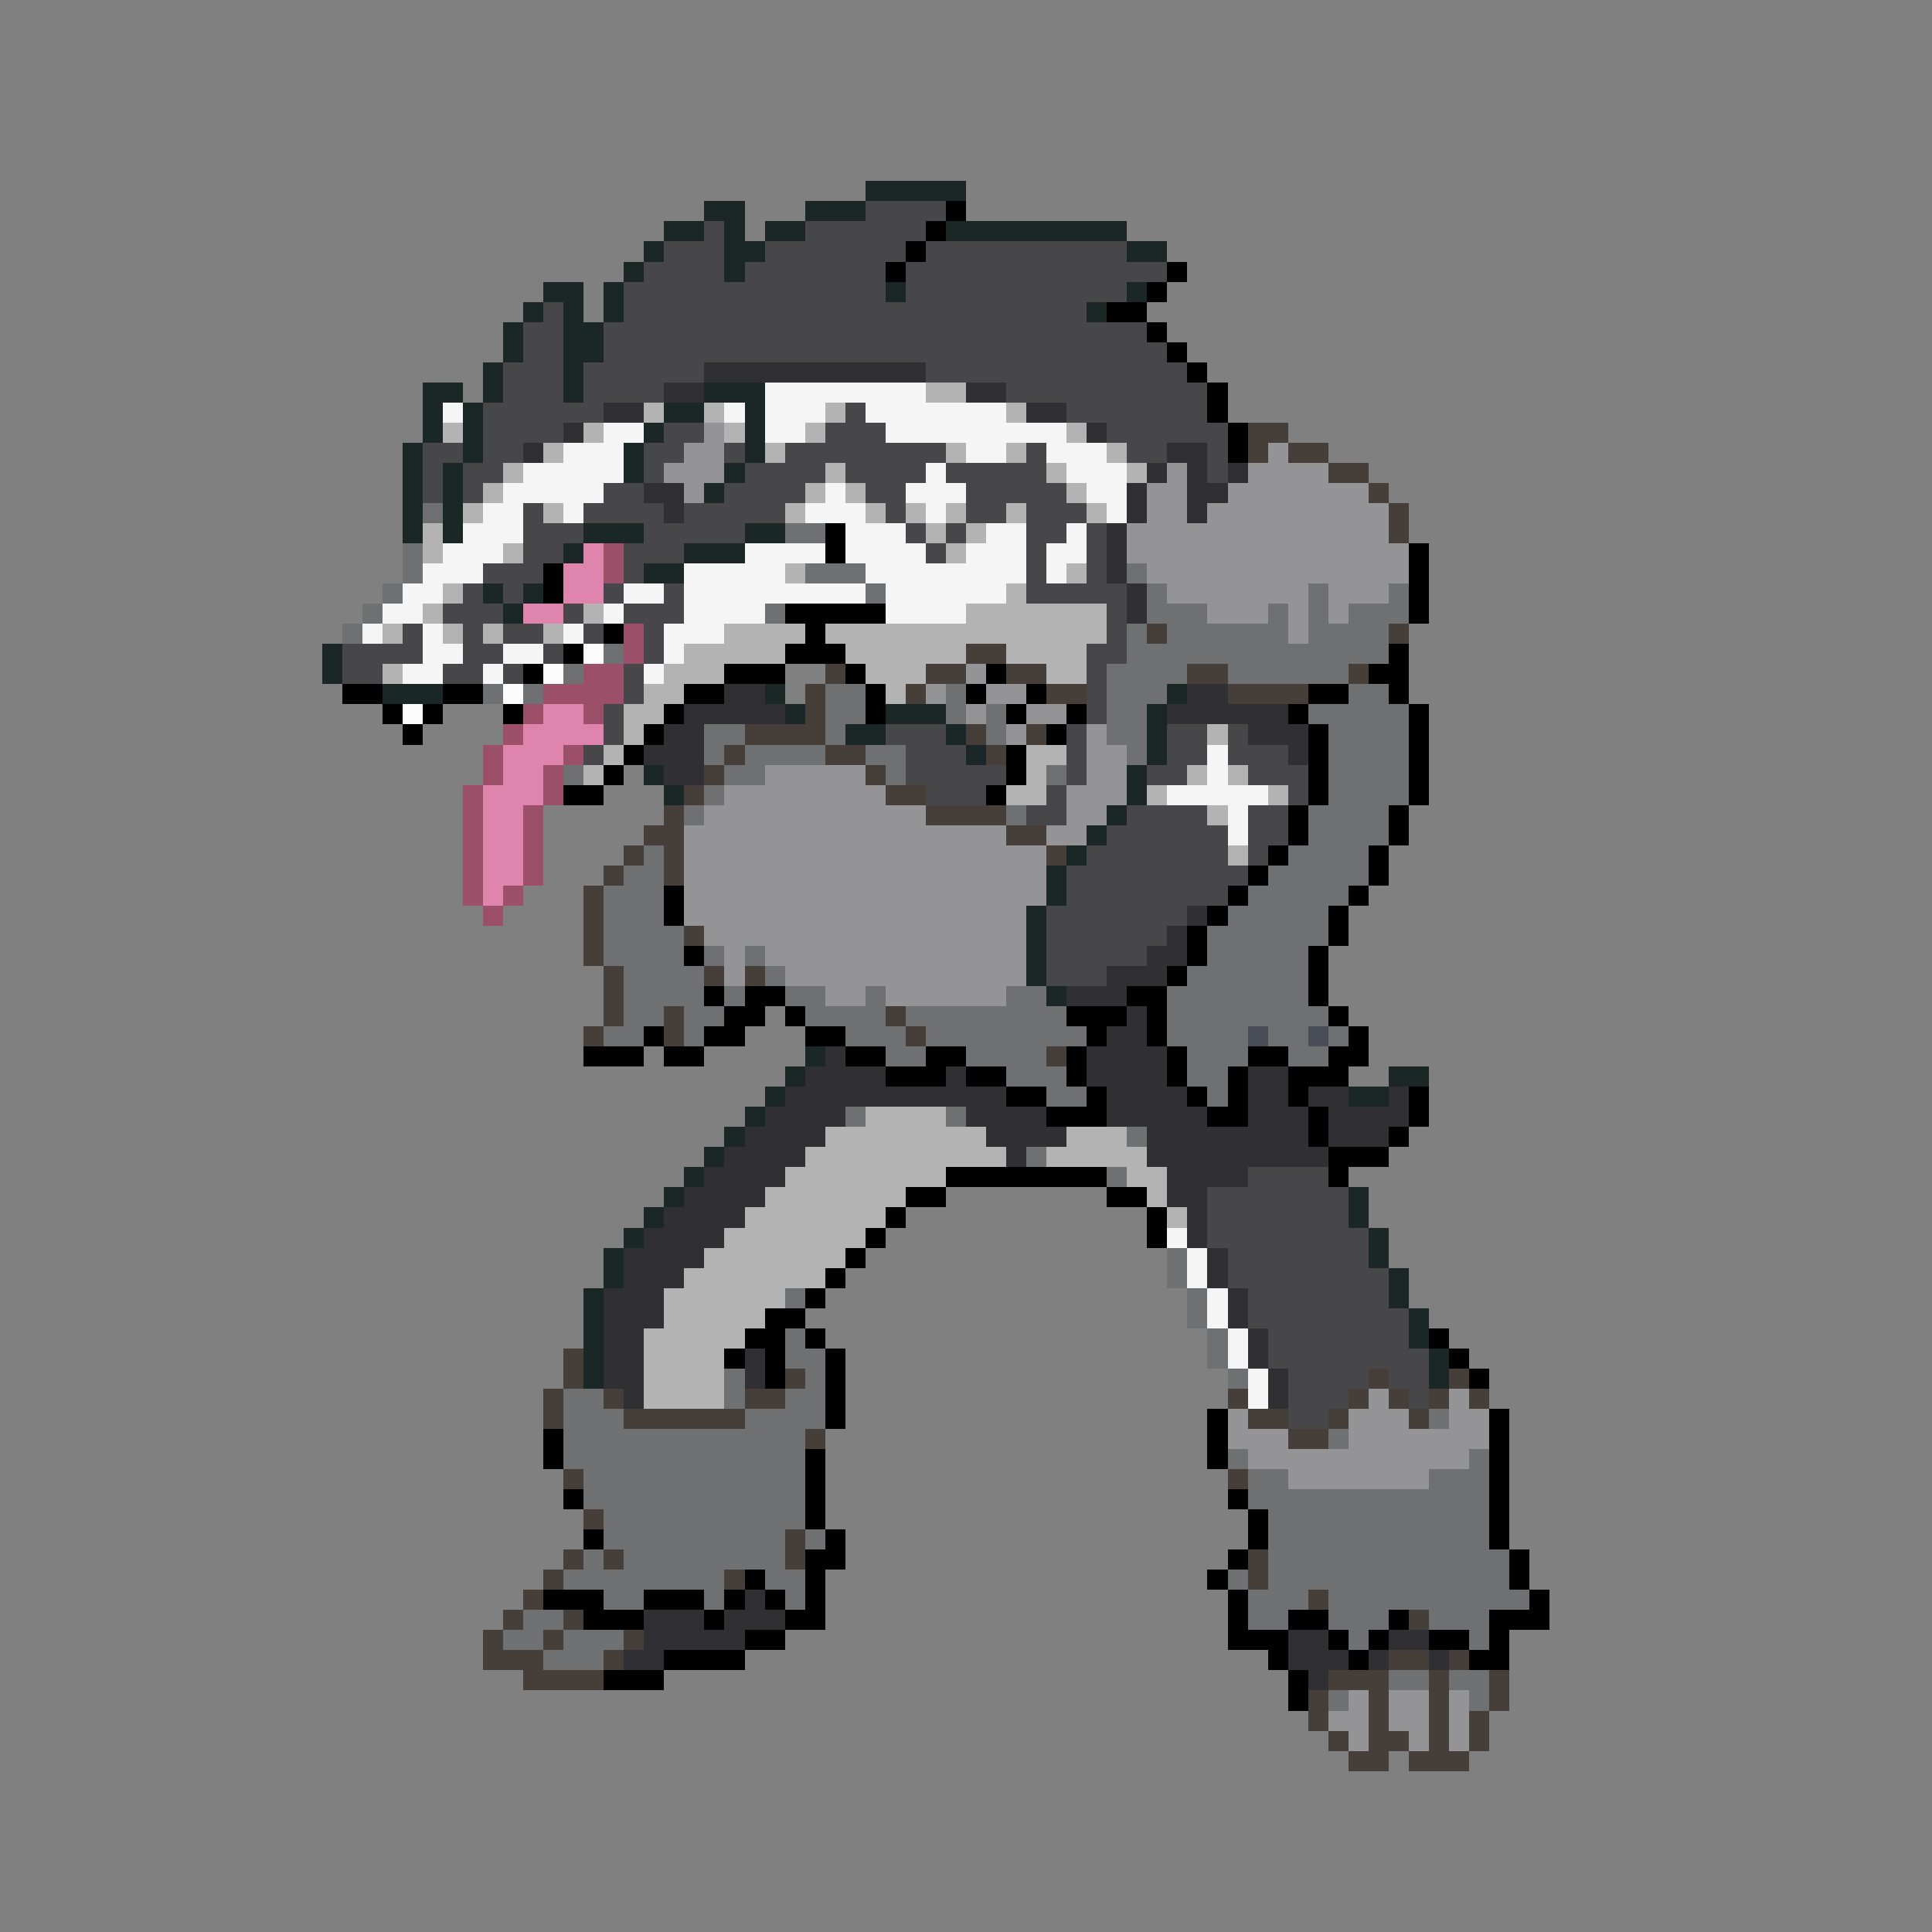 <svg xmlns="http://www.w3.org/2000/svg" viewBox="0 -0.5 96 96" shape-rendering="crispEdges">
<rect x="0" y="-0.5" width="96" height="96" fill="#808080" stroke="none"/>
<path stroke="#1b2627" d="M43 9h5M35 10h2M40 10h3M33 11h2M36 11h1M38 11h2M47 11h9M32 12h1M36 12h2M56 12h2M31 13h1M36 13h1M27 14h2M30 14h1M44 14h1M56 14h1M26 15h1M28 15h1M30 15h1M54 15h1M25 16h1M28 16h2M25 17h1M28 17h2M24 18h1M28 18h1M21 19h2M24 19h1M28 19h1M35 19h3M21 20h1M23 20h1M33 20h2M37 20h1M21 21h1M23 21h1M32 21h1M37 21h1M20 22h1M23 22h1M31 22h1M37 22h1M20 23h1M22 23h1M31 23h1M36 23h1M20 24h1M22 24h1M35 24h1M20 25h1M22 25h1M20 26h1M22 26h1M29 26h3M37 26h2M28 27h1M34 27h3M32 28h2M24 29h1M26 29h1M25 30h1M16 32h1M16 33h1M19 34h3M38 34h1M58 34h1M39 35h1M44 35h3M57 35h1M42 36h2M47 36h1M57 36h1M48 37h1M57 37h1M32 38h1M56 38h1M33 39h1M56 39h1M55 40h1M54 41h1M53 42h1M52 43h1M52 44h1M51 45h1M51 46h1M51 47h1M51 48h1M52 49h1M40 52h1M39 53h1M69 53h2M38 54h1M67 54h2M37 55h1M36 56h1M35 57h1M34 58h1M33 59h1M67 59h1M32 60h1M67 60h1M31 61h1M68 61h1M30 62h1M68 62h1M30 63h1M69 63h1M29 64h1M69 64h1M29 65h1M70 65h1M29 66h1M70 66h1M29 67h1M71 67h1M29 68h1M71 68h1" />
<path stroke="#474749" d="M43 10h4M35 11h1M40 11h6M33 12h3M38 12h7M46 12h10M32 13h4M37 13h7M45 13h13M31 14h13M45 14h11M27 15h1M31 15h23M26 16h2M30 16h27M26 17h2M30 17h28M25 18h3M29 18h6M46 18h13M25 19h3M29 19h4M50 19h10M24 20h6M42 20h1M53 20h7M24 21h4M33 21h2M41 21h3M55 21h6M21 22h2M24 22h2M32 22h2M36 22h1M39 22h8M51 22h1M56 22h2M60 22h1M21 23h1M23 23h2M32 23h1M37 23h4M42 23h4M47 23h5M60 23h1M21 24h1M23 24h1M30 24h2M36 24h4M43 24h2M48 24h5M26 25h1M29 25h4M34 25h5M44 25h1M48 25h2M51 25h3M26 26h3M32 26h5M45 26h1M47 26h1M51 26h2M54 26h1M26 27h2M31 27h3M46 27h1M51 27h1M54 27h1M24 28h3M31 28h1M51 28h1M54 28h1M23 29h1M25 29h1M30 29h1M33 29h1M51 29h5M22 30h3M28 30h1M31 30h3M55 30h1M20 31h1M23 31h1M25 31h2M29 31h1M32 31h1M55 31h1M17 32h4M23 32h2M27 32h1M32 32h1M54 32h2M17 33h2M22 33h2M25 33h1M31 33h1M54 33h1M31 34h1M54 34h1M30 35h1M54 35h1M30 36h1M44 36h3M53 36h1M58 36h2M61 36h1M29 37h1M45 37h3M53 37h1M58 37h2M61 37h3M45 38h5M53 38h1M57 38h2M62 38h3M46 39h3M52 39h1M64 39h1M51 40h2M56 40h4M62 40h2M55 41h6M62 41h2M54 42h7M62 42h1M53 43h9M53 44h8M52 45h7M52 46h6M52 47h5M52 48h3M62 58h4M60 59h7M60 60h7M60 61h8M61 62h7M61 63h8M62 64h7M62 65h8M63 66h7M63 67h8M64 68h4M69 68h2M64 69h3M70 69h1M64 70h2" />
<path stroke="#010101" d="M47 10h1M46 11h1M45 12h1M44 13h1M58 13h1M57 14h1M55 15h2M57 16h1M58 17h1M59 18h1M60 19h1M60 20h1M61 21h1M61 22h1M41 26h1M41 27h1M70 27h1M27 28h1M70 28h1M27 29h1M70 29h1M39 30h5M70 30h1M30 31h1M40 31h1M28 32h1M39 32h3M69 32h1M26 33h1M36 33h3M42 33h1M49 33h1M68 33h2M17 34h2M22 34h2M34 34h2M43 34h1M48 34h1M51 34h1M65 34h2M69 34h1M19 35h1M21 35h1M25 35h1M33 35h1M43 35h1M50 35h1M53 35h1M64 35h1M70 35h1M20 36h1M32 36h1M52 36h1M65 36h1M70 36h1M31 37h1M50 37h1M65 37h1M70 37h1M30 38h1M50 38h1M65 38h1M70 38h1M28 39h2M49 39h1M65 39h1M70 39h1M64 40h1M69 40h1M64 41h1M69 41h1M63 42h1M68 42h1M62 43h1M68 43h1M33 44h1M61 44h1M67 44h1M33 45h1M60 45h1M66 45h1M59 46h1M66 46h1M34 47h1M59 47h1M65 47h1M58 48h1M65 48h1M35 49h1M37 49h2M56 49h2M65 49h1M36 50h2M39 50h1M53 50h3M57 50h1M66 50h1M32 51h1M35 51h2M40 51h2M54 51h1M57 51h1M67 51h1M29 52h3M33 52h2M42 52h2M46 52h2M53 52h1M58 52h1M62 52h2M66 52h2M44 53h3M48 53h2M53 53h1M58 53h1M61 53h1M64 53h3M50 54h2M54 54h1M59 54h1M61 54h1M64 54h1M70 54h1M52 55h3M60 55h2M65 55h1M70 55h1M65 56h1M69 56h1M66 57h3M47 58h8M66 58h1M45 59h2M55 59h2M44 60h1M57 60h1M43 61h1M57 61h1M42 62h1M41 63h1M40 64h1M38 65h2M37 66h2M40 66h1M71 66h1M36 67h1M38 67h1M41 67h1M72 67h1M38 68h1M41 68h1M73 68h1M41 69h1M41 70h1M60 70h1M74 70h1M27 71h1M60 71h1M74 71h1M27 72h1M40 72h1M60 72h1M74 72h1M40 73h1M74 73h1M28 74h1M40 74h1M61 74h1M74 74h1M40 75h1M62 75h1M74 75h1M29 76h1M41 76h1M62 76h1M74 76h1M40 77h2M61 77h1M75 77h1M37 78h1M40 78h1M60 78h1M75 78h1M27 79h3M32 79h3M36 79h1M38 79h1M40 79h1M61 79h1M76 79h1M29 80h3M35 80h1M39 80h2M61 80h1M64 80h2M69 80h1M74 80h3M37 81h2M61 81h3M66 81h1M68 81h1M71 81h2M74 81h1M33 82h4M63 82h1M67 82h1M73 82h2M30 83h3M64 83h1M64 84h1" />
<path stroke="#303034" d="M35 18h11M33 19h2M48 19h2M30 20h2M51 20h2M28 21h1M54 21h1M26 22h1M58 22h2M57 23h1M59 23h1M61 23h1M32 24h2M56 24h1M59 24h2M33 25h1M56 25h1M59 25h1M55 26h1M55 27h1M55 28h1M56 29h1M56 30h1M36 34h2M59 34h2M34 35h5M58 35h6M33 36h2M62 36h3M32 37h3M64 37h1M33 38h2M59 45h1M58 46h1M57 47h2M55 48h3M53 49h3M56 50h1M55 51h2M41 52h1M54 52h4M40 53h4M47 53h1M54 53h4M62 53h2M39 54h11M55 54h4M62 54h2M65 54h2M69 54h1M38 55h4M48 55h4M55 55h5M62 55h3M66 55h4M37 56h4M49 56h4M57 56h8M66 56h3M36 57h4M50 57h1M57 57h9M35 58h4M58 58h4M34 59h4M58 59h2M33 60h4M59 60h1M32 61h4M59 61h1M31 62h4M60 62h1M31 63h3M60 63h1M30 64h3M61 64h1M30 65h3M61 65h1M30 66h2M62 66h1M30 67h2M37 67h1M62 67h1M30 68h2M37 68h1M63 68h1M31 69h1M63 69h1M37 79h1M32 80h3M36 80h3M32 81h5M64 81h2M69 81h2M31 82h2M64 82h3M68 82h1M71 82h1M65 83h1" />
<path stroke="#f5f5f6" d="M38 19h8M22 20h1M36 20h1M38 20h3M43 20h7M30 21h2M38 21h2M44 21h9M28 22h3M48 22h2M52 22h3M26 23h5M46 23h1M53 23h3M25 24h5M41 24h1M45 24h3M54 24h2M24 25h2M28 25h1M40 25h3M46 25h1M55 25h1M23 26h3M42 26h3M49 26h2M53 26h1M22 27h3M37 27h4M42 27h4M48 27h3M52 27h2M21 28h3M34 28h5M43 28h8M52 28h1M20 29h2M31 29h2M34 29h9M44 29h6M19 30h2M30 30h1M34 30h4M44 30h4M18 31h1M21 31h1M28 31h1M33 31h3M21 32h2M25 32h2M33 32h1M20 33h2M24 33h1M32 33h1M60 37h1M60 38h1M58 39h5M61 40h1M61 41h1M58 61h1M59 62h1M59 63h1M60 64h1M60 65h1M61 66h1M61 67h1M62 68h1M62 69h1" />
<path stroke="#b2b3b2" d="M46 19h2M32 20h1M35 20h1M41 20h1M50 20h1M22 21h1M29 21h1M36 21h1M40 21h1M53 21h1M27 22h1M38 22h1M47 22h1M50 22h1M55 22h1M25 23h1M41 23h1M52 23h1M56 23h1M24 24h1M40 24h1M42 24h1M53 24h1M23 25h1M27 25h1M39 25h1M43 25h1M45 25h1M47 25h1M50 25h1M54 25h1M21 26h1M46 26h1M48 26h1M21 27h1M25 27h1M47 27h1M39 28h1M53 28h1M22 29h1M50 29h1M21 30h1M29 30h1M48 30h7M19 31h1M22 31h1M24 31h1M27 31h1M36 31h4M41 31h14M34 32h5M42 32h6M50 32h4M19 33h1M33 33h3M43 33h3M52 33h2M32 34h2M44 34h1M31 35h2M31 36h1M60 36h1M30 37h1M51 37h2M29 38h1M51 38h1M59 38h1M61 38h1M50 39h2M57 39h1M63 39h1M60 40h1M61 42h1M43 55h4M41 56h8M53 56h3M40 57h10M52 57h5M39 58h8M56 58h2M38 59h7M57 59h1M37 60h7M58 60h1M36 61h7M35 62h7M34 63h7M33 64h6M33 65h5M32 66h5M32 67h4M32 68h4M32 69h4" />
<path stroke="#949496" d="M35 21h1M34 22h2M63 22h1M33 23h3M58 23h1M62 23h4M34 24h1M57 24h2M61 24h7M57 25h2M60 25h9M56 26h13M56 27h14M57 28h13M58 29h7M66 29h3M60 30h3M64 30h1M66 30h1M64 31h1M48 33h1M46 34h1M49 34h2M48 35h1M51 35h2M50 36h1M54 36h1M54 37h2M38 38h5M54 38h2M36 39h8M53 39h3M35 40h11M53 40h2M34 41h16M52 41h2M34 42h18M34 43h18M34 44h18M34 45h17M35 46h16M36 47h1M38 47h13M36 48h1M39 48h12M41 49h2M44 49h6M68 69h1M72 69h1M61 70h1M67 70h3M72 70h2M61 71h3M67 71h7M62 72h11M64 73h7M67 84h1M69 84h2M72 84h1M66 85h2M69 85h2M72 85h1M67 86h1M70 86h1M72 86h1" />
<path stroke="#463f39" d="M62 21h2M62 22h1M64 22h2M66 23h2M68 24h1M69 25h1M69 26h1M57 31h1M69 31h1M48 32h2M41 33h1M46 33h2M50 33h2M59 33h2M67 33h1M40 34h1M45 34h1M52 34h2M61 34h4M40 35h1M37 36h4M48 36h1M51 36h1M36 37h1M41 37h2M49 37h1M35 38h1M43 38h1M34 39h1M44 39h2M33 40h1M46 40h4M32 41h2M50 41h2M31 42h1M33 42h1M52 42h1M30 43h1M33 43h1M29 44h1M29 45h1M29 46h1M34 46h1M29 47h1M30 48h1M35 48h1M37 48h1M30 49h1M30 50h1M33 50h1M44 50h1M29 51h1M33 51h1M45 51h1M52 52h1M28 67h1M28 68h1M39 68h1M68 68h1M72 68h1M27 69h1M30 69h1M37 69h2M61 69h1M67 69h1M69 69h1M71 69h1M73 69h1M27 70h1M31 70h6M62 70h2M66 70h1M70 70h1M40 71h1M64 71h2M28 73h1M61 73h1M29 75h1M39 76h1M28 77h1M30 77h1M39 77h1M62 77h1M27 78h1M36 78h1M62 78h1M26 79h1M65 79h1M25 80h1M28 80h1M70 80h1M24 81h1M27 81h1M31 81h1M24 82h3M30 82h1M69 82h2M72 82h1M26 83h4M66 83h3M71 83h1M74 83h1M65 84h1M68 84h1M71 84h1M74 84h1M65 85h1M68 85h1M71 85h1M73 85h1M66 86h1M68 86h2M71 86h1M73 86h1M67 87h2M70 87h3" />
<path stroke="#6f7071" d="M21 25h1M39 26h2M20 27h1M20 28h1M40 28h3M56 28h1M19 29h1M43 29h1M57 29h1M65 29h1M69 29h1M18 30h1M38 30h1M57 30h3M63 30h1M65 30h1M67 30h3M17 31h1M56 31h1M58 31h6M65 31h4M30 32h1M56 32h13M28 33h1M55 33h4M61 33h6M24 34h1M26 34h1M41 34h2M47 34h1M55 34h3M67 34h2M41 35h2M47 35h1M49 35h1M55 35h2M65 35h5M35 36h2M41 36h1M49 36h1M55 36h2M66 36h4M35 37h1M37 37h4M43 37h2M56 37h1M66 37h4M28 38h1M36 38h2M44 38h1M52 38h1M66 38h4M35 39h1M66 39h4M34 40h1M50 40h1M65 40h4M65 41h4M32 42h1M64 42h4M31 43h2M63 43h5M30 44h3M62 44h5M30 45h3M61 45h5M30 46h4M60 46h6M30 47h4M35 47h1M37 47h1M60 47h5M31 48h4M38 48h1M59 48h6M31 49h4M36 49h1M39 49h2M43 49h1M50 49h2M58 49h7M31 50h2M34 50h2M40 50h4M45 50h8M58 50h8M30 51h2M34 51h1M42 51h3M46 51h8M58 51h4M63 51h2M66 51h1M44 52h2M48 52h4M59 52h3M64 52h2M50 53h3M59 53h2M52 54h2M60 54h1M42 55h1M47 55h1M56 56h1M51 57h1M55 58h1M58 62h1M58 63h1M39 64h1M59 64h1M59 65h1M39 66h1M60 66h1M39 67h2M60 67h1M36 68h1M40 68h1M61 68h1M28 69h2M36 69h1M39 69h2M28 70h3M37 70h4M71 70h1M28 71h12M66 71h1M28 72h12M61 72h1M73 72h1M29 73h11M62 73h2M71 73h3M29 74h11M62 74h12M30 75h10M63 75h11M30 76h9M40 76h1M63 76h11M29 77h1M31 77h8M63 77h12M28 78h8M38 78h2M61 78h1M63 78h12M30 79h2M35 79h1M39 79h1M62 79h3M66 79h10M26 80h2M62 80h2M66 80h3M71 80h3M25 81h2M28 81h3M67 81h1M73 81h1M27 82h3M69 83h2M72 83h2M66 84h1M73 84h1" />
<path stroke="#df84ad" d="M29 27h1M28 28h2M28 29h2M26 30h2M27 35h2M26 36h4M25 37h3M25 38h2M24 39h3M24 40h2M24 41h2M24 42h2M24 43h2M24 44h1" />
<path stroke="#9b4f69" d="M30 27h1M30 28h1M31 31h1M31 32h1M29 33h2M27 34h4M26 35h1M29 35h1M25 36h1M24 37h1M28 37h1M24 38h1M27 38h1M23 39h1M27 39h1M23 40h1M26 40h1M23 41h1M26 41h1M23 42h1M26 42h1M23 43h1M26 43h1M23 44h1M25 44h1M24 45h1" />
<path stroke="#fcfcfc" d="M29 32h1M27 33h1M25 34h1M20 35h1" />
<path stroke="#494d56" d="M62 51h1M65 51h1" />
</svg>